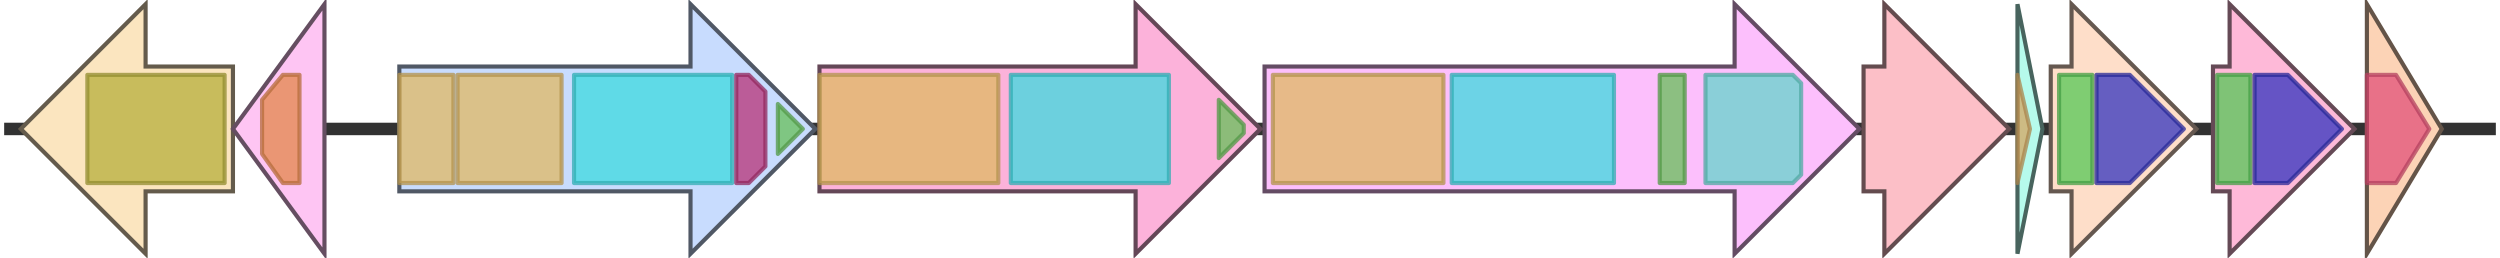 <svg version="1.1" baseProfile="full" xmlns="http://www.w3.org/2000/svg" width="601" height="62">
	<line x1="1" y1="31" x2="600" y2="31" style="stroke:rgb(50,50,50); stroke-width:3 "/>
	<g>
		<title>sfcH</title>
		<polygon class="sfcH" points="569,16 569,16 569,1 587,31 569,61 569,46 569,46" fill="rgb(252,211,182)" fill-opacity="1.0" stroke="rgb(100,84,72)" stroke-width="1" />
		<g>
			<title>PF01872</title>
			<polygon class="PF01872" points="569,18 576,18 584,31 576,44 569,44" stroke-linejoin="round" width="16" height="26" fill="rgb(225,80,120)" stroke="rgb(180,64,95)" stroke-width="1" opacity="0.75" />
		</g>
	</g>
	<g>
		<title>sfcJ</title>
		<polygon class="sfcJ" points="56,16 35,16 35,1 5,31 35,61 35,46 56,46" fill="rgb(251,229,191)" fill-opacity="1.0" stroke="rgb(100,91,76)" stroke-width="1" />
		<g>
			<title>PF01494</title>
			<rect class="PF01494" x="21" y="18" stroke-linejoin="round" width="33" height="26" fill="rgb(182,175,59)" stroke="rgb(145,140,47)" stroke-width="1" opacity="0.75" />
		</g>
	</g>
	<g>
		<title>sfcI</title>
		<polygon class="sfcI" points="78,16 78,16 78,1 56,31 78,61 78,46 78,46" fill="rgb(254,197,243)" fill-opacity="1.0" stroke="rgb(101,78,97)" stroke-width="1" />
		<g>
			<title>PF13649</title>
			<polygon class="PF13649" points="63,24 68,18 72,18 72,44 68,44 63,37" stroke-linejoin="round" width="9" height="26" fill="rgb(227,135,74)" stroke="rgb(181,108,59)" stroke-width="1" opacity="0.75" />
		</g>
	</g>
	<g>
		<title>sfcA</title>
		<polygon class="sfcA" points="96,16 166,16 166,1 196,31 166,61 166,46 96,46" fill="rgb(200,220,254)" fill-opacity="1.0" stroke="rgb(80,88,101)" stroke-width="1" />
		<g>
			<title>PF00668</title>
			<rect class="PF00668" x="96" y="18" stroke-linejoin="round" width="13" height="26" fill="rgb(224,184,98)" stroke="rgb(179,147,78)" stroke-width="1" opacity="0.75" />
		</g>
		<g>
			<title>PF00668</title>
			<rect class="PF00668" x="110" y="18" stroke-linejoin="round" width="25" height="26" fill="rgb(224,184,98)" stroke="rgb(179,147,78)" stroke-width="1" opacity="0.75" />
		</g>
		<g>
			<title>PF00501</title>
			<rect class="PF00501" x="138" y="18" stroke-linejoin="round" width="38" height="26" fill="rgb(60,217,223)" stroke="rgb(48,173,178)" stroke-width="1" opacity="0.75" />
		</g>
		<g>
			<title>PF13193</title>
			<polygon class="PF13193" points="177,18 180,18 184,22 184,40 180,44 177,44" stroke-linejoin="round" width="7" height="26" fill="rgb(182,50,118)" stroke="rgb(145,39,94)" stroke-width="1" opacity="0.75" />
		</g>
		<g>
			<title>PF00550</title>
			<polygon class="PF00550" points="187,25 193,31 193,31 187,37" stroke-linejoin="round" width="6" height="26" fill="rgb(103,191,88)" stroke="rgb(82,152,70)" stroke-width="1" opacity="0.75" />
		</g>
	</g>
	<g>
		<title>sfcB</title>
		<polygon class="sfcB" points="197,16 273,16 273,1 303,31 273,61 273,46 197,46" fill="rgb(252,178,218)" fill-opacity="1.0" stroke="rgb(100,71,87)" stroke-width="1" />
		<g>
			<title>PF00668</title>
			<rect class="PF00668" x="197" y="18" stroke-linejoin="round" width="43" height="26" fill="rgb(224,184,98)" stroke="rgb(179,147,78)" stroke-width="1" opacity="0.75" />
		</g>
		<g>
			<title>PF00501</title>
			<rect class="PF00501" x="243" y="18" stroke-linejoin="round" width="38" height="26" fill="rgb(60,217,223)" stroke="rgb(48,173,178)" stroke-width="1" opacity="0.75" />
		</g>
		<g>
			<title>PF00550</title>
			<polygon class="PF00550" points="293,24 299,30 299,32 293,38" stroke-linejoin="round" width="6" height="26" fill="rgb(103,191,88)" stroke="rgb(82,152,70)" stroke-width="1" opacity="0.75" />
		</g>
	</g>
	<g>
		<title>sfcC</title>
		<polygon class="sfcC" points="304,16 417,16 417,1 447,31 417,61 417,46 304,46" fill="rgb(252,191,252)" fill-opacity="1.0" stroke="rgb(100,76,100)" stroke-width="1" />
		<g>
			<title>PF00668</title>
			<rect class="PF00668" x="306" y="18" stroke-linejoin="round" width="41" height="26" fill="rgb(224,184,98)" stroke="rgb(179,147,78)" stroke-width="1" opacity="0.75" />
		</g>
		<g>
			<title>PF00501</title>
			<rect class="PF00501" x="349" y="18" stroke-linejoin="round" width="39" height="26" fill="rgb(60,217,223)" stroke="rgb(48,173,178)" stroke-width="1" opacity="0.75" />
		</g>
		<g>
			<title>PF00550</title>
			<rect class="PF00550" x="399" y="18" stroke-linejoin="round" width="6" height="26" fill="rgb(103,191,88)" stroke="rgb(82,152,70)" stroke-width="1" opacity="0.75" />
		</g>
		<g>
			<title>PF07993</title>
			<polygon class="PF07993" points="410,18 431,18 433,20 433,42 431,44 410,44" stroke-linejoin="round" width="23" height="26" fill="rgb(100,212,204)" stroke="rgb(80,169,163)" stroke-width="1" opacity="0.75" />
		</g>
	</g>
	<g>
		<title>sfcD</title>
		<polygon class="sfcD" points="448,16 453,16 453,1 483,31 453,61 453,46 448,46" fill="rgb(252,191,199)" fill-opacity="1.0" stroke="rgb(100,76,79)" stroke-width="1" />
	</g>
	<g>
		<title>sfcE</title>
		<polygon class="sfcE" points="485,16 485,16 485,1 491,31 485,61 485,46 485,46" fill="rgb(182,250,236)" fill-opacity="1.0" stroke="rgb(72,100,94)" stroke-width="1" />
		<g>
			<title>PF03621</title>
			<polygon class="PF03621" points="485,18 485,18 488,31 485,44 485,44" stroke-linejoin="round" width="5" height="26" fill="rgb(212,165,97)" stroke="rgb(169,132,77)" stroke-width="1" opacity="0.75" />
		</g>
	</g>
	<g>
		<title>sfcF</title>
		<polygon class="sfcF" points="493,16 498,16 498,1 528,31 498,61 498,46 493,46" fill="rgb(254,222,201)" fill-opacity="1.0" stroke="rgb(101,88,80)" stroke-width="1" />
		<g>
			<title>PF16864</title>
			<rect class="PF16864" x="495" y="18" stroke-linejoin="round" width="8" height="26" fill="rgb(84,199,85)" stroke="rgb(67,159,68)" stroke-width="1" opacity="0.75" />
		</g>
		<g>
			<title>PF00891</title>
			<polygon class="PF00891" points="504,18 512,18 525,31 512,44 504,44" stroke-linejoin="round" width="22" height="26" fill="rgb(50,51,190)" stroke="rgb(39,40,152)" stroke-width="1" opacity="0.75" />
		</g>
	</g>
	<g>
		<title>sfcG</title>
		<polygon class="sfcG" points="532,16 536,16 536,1 566,31 536,61 536,46 532,46" fill="rgb(254,185,216)" fill-opacity="1.0" stroke="rgb(101,74,86)" stroke-width="1" />
		<g>
			<title>PF16864</title>
			<rect class="PF16864" x="533" y="18" stroke-linejoin="round" width="8" height="26" fill="rgb(84,199,85)" stroke="rgb(67,159,68)" stroke-width="1" opacity="0.75" />
		</g>
		<g>
			<title>PF00891</title>
			<polygon class="PF00891" points="542,18 550,18 563,31 550,44 542,44" stroke-linejoin="round" width="22" height="26" fill="rgb(50,51,190)" stroke="rgb(39,40,152)" stroke-width="1" opacity="0.75" />
		</g>
	</g>
</svg>
